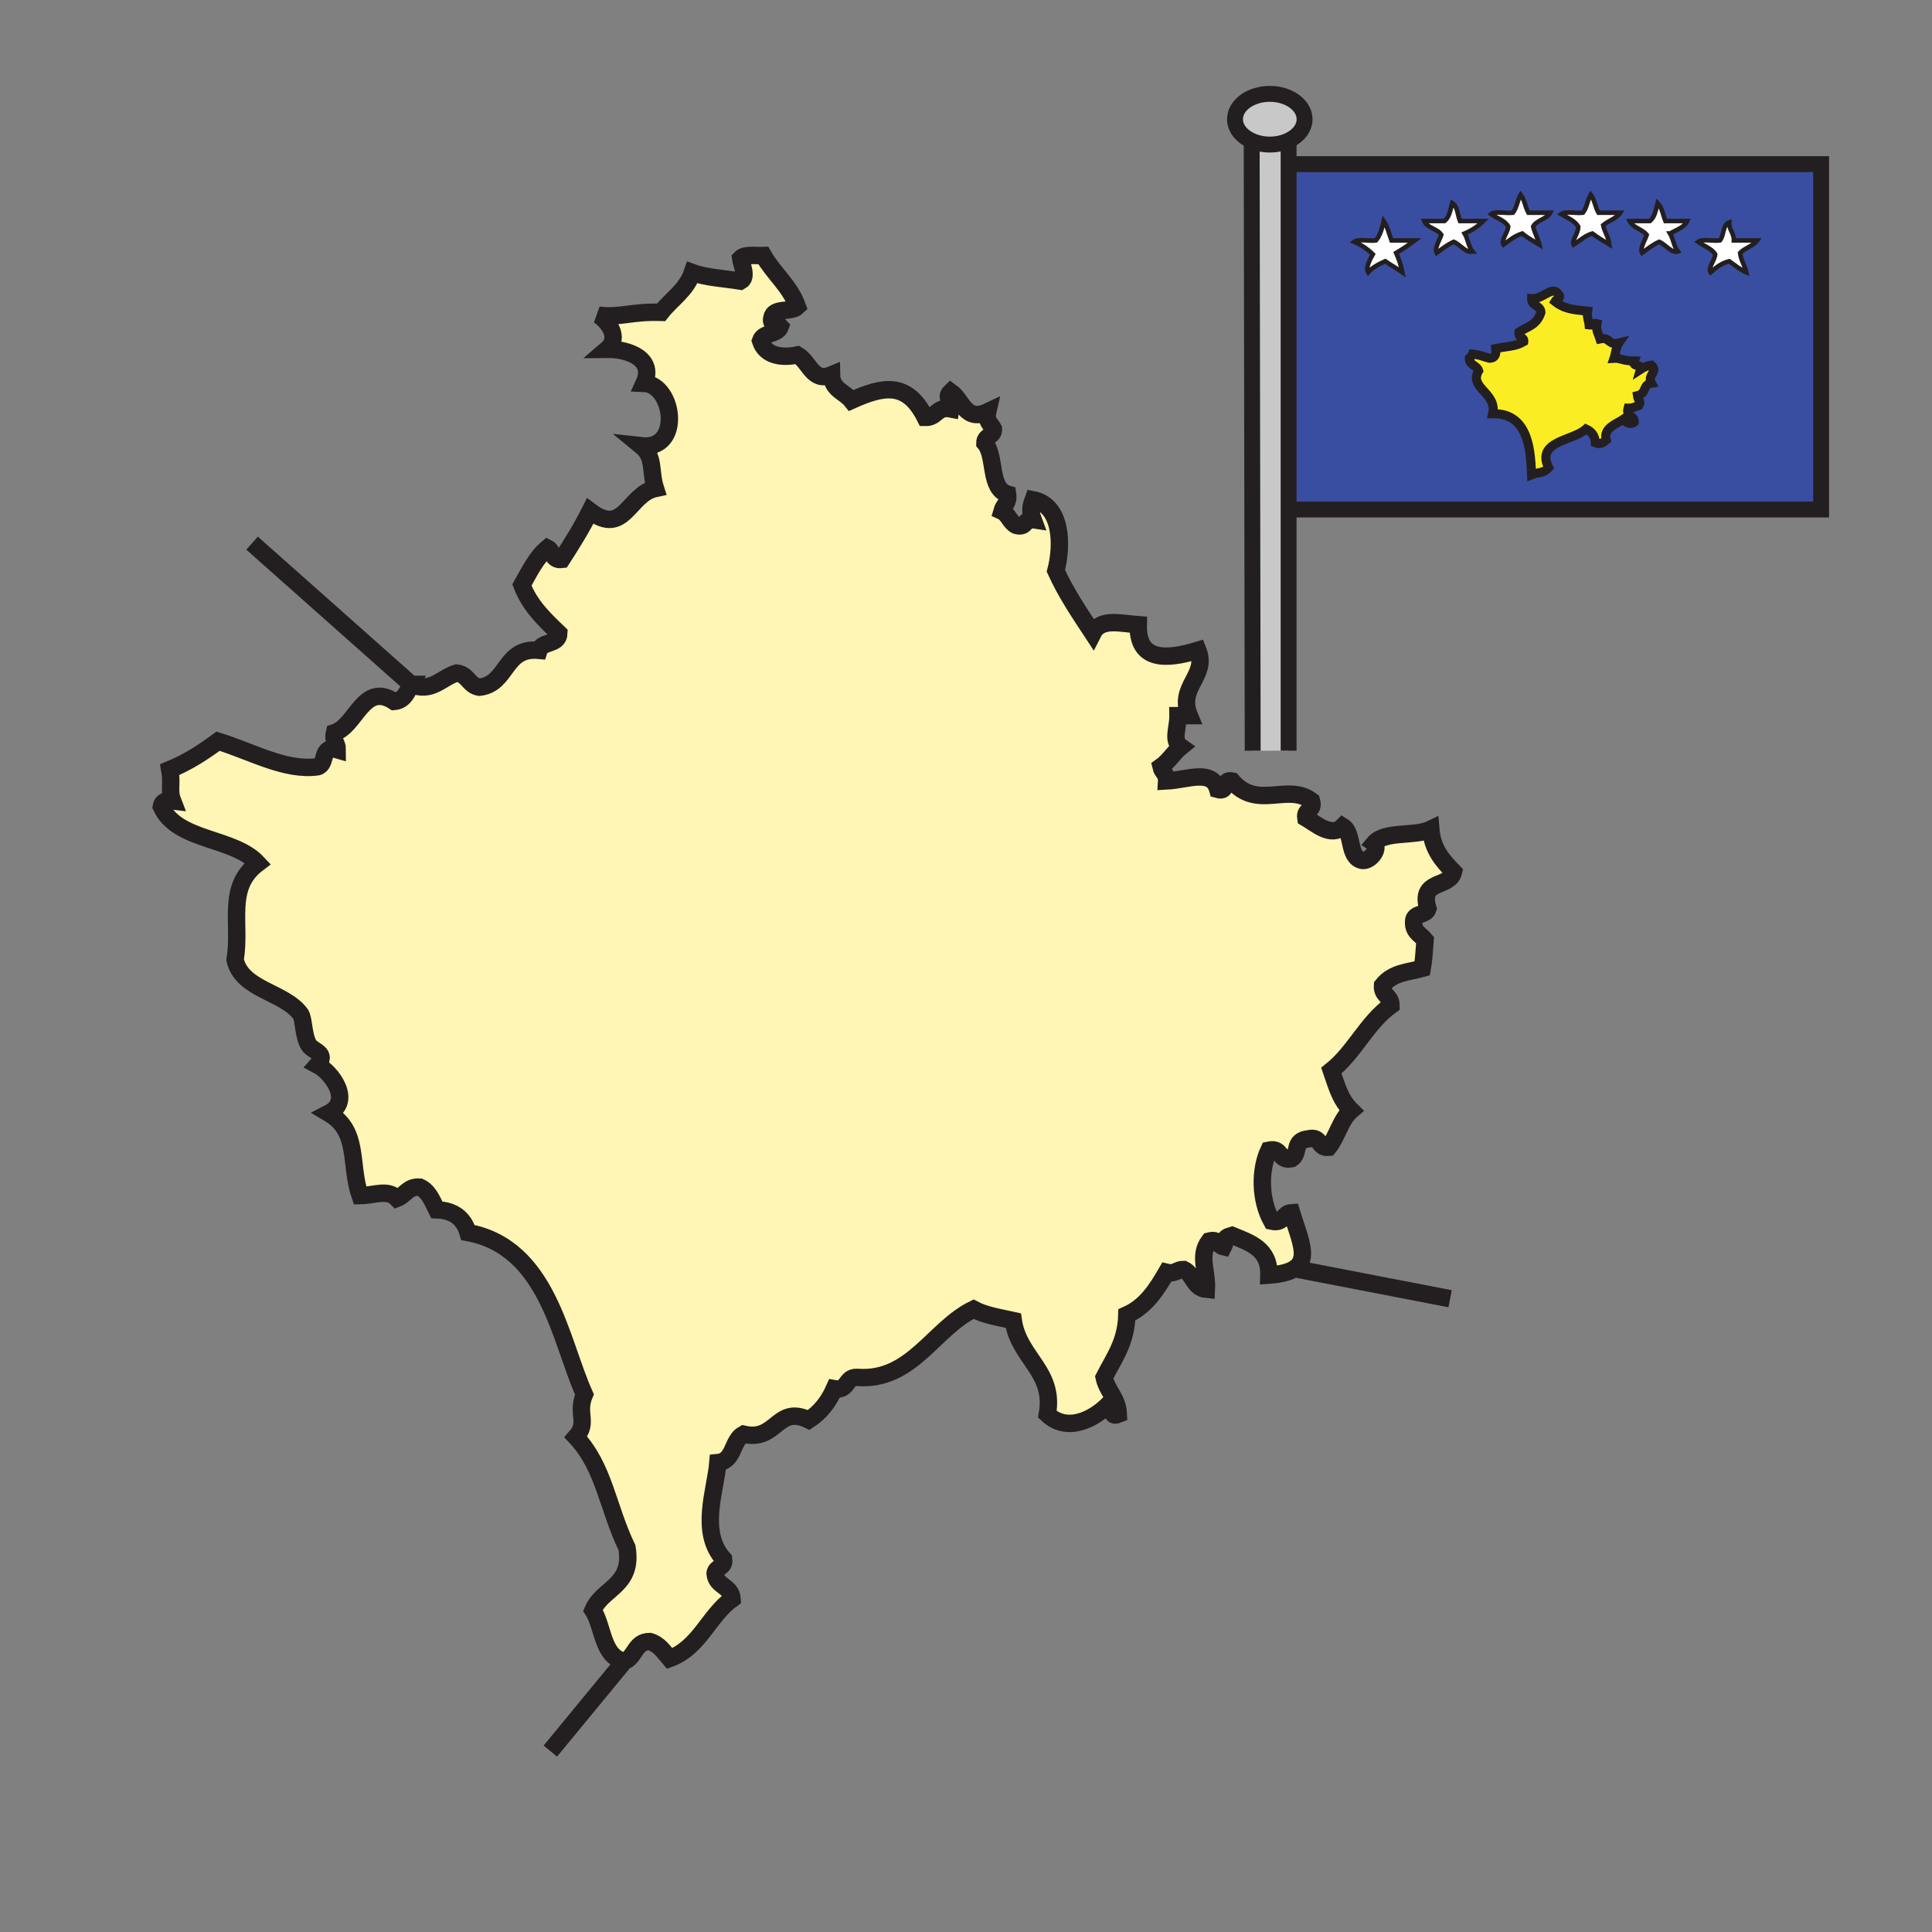 <svg height="850.89" viewBox="0 0 850.89 850.89" width="850.89" xmlns="http://www.w3.org/2000/svg"><rect x="0" y="0" width="850.89" height="850.89" fill="#808080" stroke="none"/><path d="m761.58 115.05c-3.58.88-5.87 2.91-8.22 4.89-1.25-1.95 1.87-5.24 2.05-7.94-1.59-2.66-5.09-3.61-7.54-5.5 1.85-1.4 6.61-.21 9.6-.61 1.94-2.14 1.07-6.78 4.11-7.94-.12 3.36 2.12 4.63 2.06 7.94h10.28c-1.79 2.48-5.45 3.29-7.54 5.5.34 3.36 2.11 5.44 2.74 8.55-2.89-1.29-5.13-3.17-7.54-4.89zm-43.87-17.7h8.91c2.22-1.7 2.64-4.98 3.43-7.94 1.931 1.94 2.36 5.23 3.431 7.94h9.6c-1.32 2.89-4.811 3.85-7.55 5.49 1.43 2.39 1.71 5.8 3.43 7.93-2.65.93-5.54-3.18-8.22-4.27-2.9 1.29-5.141 3.16-7.54 4.89-1.141-1.85 1.33-5.72 2.05-7.94-1.951-2.54-6.071-3.14-7.541-6.1zm-22.62 2.43c-1.62-2.62-4.77-3.88-7.54-5.49 1.851-1.41 6.61-.22 9.601-.61 1.72-2.13 2-5.55 3.43-7.94 1.71 2.14 2 5.55 3.42 7.94h9.6c-1.67 2.59-5.22 3.49-7.54 5.5.631 3.1 2.4 5.18 2.74 8.54-2.6-1.55-5.13-3.16-7.54-4.88-3.41 1.03-5.49 3.25-8.22 4.88-.961-1.69 2.159-4.97 2.049-7.94zm-32.9 7.94c-1.24-1.94 1.88-5.23 2.06-7.94-1.45-2.78-5.06-3.62-7.54-5.49 1.85-1.41 6.61-.22 9.6-.61 1.71-2.13 2-5.55 3.421-7.94 1.72 2.14 2 5.55 3.43 7.94h9.6c-1.56 2.88-5.979 3.22-7.54 6.1.681 2.86 2.061 5.09 2.74 7.94-2.59-1.55-5.32-2.99-7.54-4.88-3.381 1.06-5.691 3.07-8.231 4.88z" fill="#fff"/><path d="m647.11 157.79c.649-.45 1.04-1.11 1.38-1.83 4.18.47 4.34 1.04 7.54 1.83 2.489-.02 3-1.8 2.739-4.28 5.45-1.16 8.4-.77 12.341-3.05.26-2.26-2.78-1.6-2.061-4.27 3.62-2.34 7.79-2.96 9.59-8.55-.01-3.25-4.199-2.76-4.109-6.11 5.42.43 9.31-6.72 12.34-1.22.12 1.53-1.54 1.48-2.061 2.45 4.37 3.49 8.48 3.66 14.4 4.27-.41 2.6.49 4.04.68 6.11 1.65.24 1.49-1.12 3.431-.62-.551 3.14.729 4.64 1.37 6.72 4.489-.94 3.52 2.97 8.229 1.83-1.229 1.76-1.32 4.53-2.06 6.72 2.779-.18 3.949 1.18 8.909 1.22-1.09 3 3.54.92 2.74 3.66 1.32-.86 2.76-1.61 4.8-1.83 3.221 2.95-2.069 4.27 0 7.94-4.01.64-1.84 4.38-6.17 5.49.25 2.19 1.841 2.24.69 4.28-1.53.47-2.68 1.28-4.8 1.22-1.05 3.78 2.96 3.06 2.739 6.11-1.81 1.53-4-.03-4.8-1.22-2.93 1.99-9.109 3.93-7.54 9.15-1.43 1.21-2.79 2.04-4.8 1.22-.11-3.15-1.71-4.98-4.11-6.1-5.75 5.29-22.3 5.26-16.449 17.09-2.32 2.55-4.37 1.77-7.54 3.06-.44-8.54-.471-27.35-17.13-26.87 2.069-9.23-10.721-11.36-6.17-18.93-.738-2.39-4.138-2.42-4.118-5.49z" fill="#fbed24"/><path d="m627.24 97.35h8.91c2.21-1.7 2.64-4.98 3.42-7.94 2.41 1.51 2.35 5.24 3.43 7.94h10.28c-2.25 2.26-4.971 4.11-8.221 5.49 1.431 2.39 1.71 5.8 3.431 7.93-2.66.93-5.55-3.18-8.23-4.27-2.89 1.29-5.13 3.16-7.54 4.89-1.13-1.85 1.33-5.72 2.061-7.94-1.681-2.78-6.231-3-7.541-6.1zm-17.14 17.7c-2.89 1.29-5.619 2.73-7.54 4.89-1.279-1.99.971-6.05 2.061-7.94-2.26-2.27-4.98-4.12-8.23-5.5 1.851-1.4 6.61-.21 9.601-.61 1.87-2.2 2.689-5.33 3.42-8.54 1.64 2.4 2.37 5.62 3.43 8.54h10.28c-2.58 1.98-5.33 3.8-8.22 5.5 1.149 2.63 2.119 5.43 2.739 8.55-2.411-1.72-5.121-3.17-7.541-4.89z" fill="#fff"/><path d="m757.47 105.89c-2.989.4-7.75-.79-9.6.61 2.45 1.89 5.95 2.84 7.54 5.5-.18 2.7-3.3 5.99-2.05 7.94 2.35-1.98 4.64-4.01 8.22-4.89 2.41 1.72 4.65 3.6 7.54 4.89-.63-3.11-2.4-5.19-2.74-8.55 2.09-2.21 5.75-3.02 7.54-5.5h-10.28c.061-3.31-2.18-4.58-2.06-7.94-3.04 1.16-2.17 5.8-4.11 7.94zm-26.73.61c2.68 1.09 5.569 5.2 8.22 4.27-1.72-2.13-2-5.54-3.43-7.93 2.739-1.64 6.229-2.6 7.55-5.49h-9.6c-1.07-2.71-1.5-6-3.431-7.94-.79 2.96-1.21 6.24-3.43 7.94h-8.91c1.47 2.96 5.59 3.56 7.54 6.1-.72 2.22-3.19 6.09-2.05 7.94 2.401-1.73 4.641-3.6 7.541-4.89zm-33.59-12.82c-2.99.39-7.75-.8-9.601.61 2.771 1.61 5.92 2.87 7.54 5.49.11 2.97-3.01 6.25-2.05 7.94 2.729-1.63 4.81-3.85 8.22-4.88 2.41 1.72 4.94 3.33 7.54 4.88-.34-3.36-2.109-5.44-2.74-8.54 2.32-2.01 5.87-2.91 7.54-5.5h-9.6c-1.42-2.39-1.71-5.8-3.42-7.94-1.429 2.39-1.709 5.81-3.429 7.94zm-32.9 6.1c-.18 2.71-3.3 6-2.06 7.94 2.54-1.81 4.85-3.82 8.229-4.88 2.22 1.89 4.95 3.33 7.54 4.88-.68-2.85-2.06-5.08-2.74-7.94 1.561-2.88 5.98-3.22 7.54-6.1h-9.6c-1.43-2.39-1.71-5.8-3.43-7.94-1.421 2.39-1.711 5.81-3.421 7.94-2.989.39-7.75-.8-9.6.61 2.482 1.87 6.092 2.71 7.542 5.49zm-8.22 58.01c-3.2-.79-3.36-1.36-7.54-1.83-.34.72-.73 1.38-1.38 1.83-.021 3.07 3.38 3.1 4.12 5.49-4.551 7.57 8.239 9.7 6.17 18.93 16.659-.48 16.689 18.33 17.13 26.87 3.17-1.29 5.22-.51 7.54-3.06-5.851-11.83 10.699-11.8 16.449-17.09 2.4 1.12 4 2.95 4.11 6.1 2.01.82 3.37-.01 4.8-1.22-1.569-5.22 4.61-7.16 7.54-9.15.8 1.19 2.99 2.75 4.8 1.22.221-3.05-3.789-2.33-2.739-6.11 2.12.06 3.27-.75 4.8-1.22 1.15-2.04-.44-2.09-.69-4.28 4.33-1.11 2.16-4.85 6.17-5.49-2.069-3.67 3.221-4.99 0-7.94-2.04.22-3.479.97-4.8 1.83.8-2.74-3.83-.66-2.74-3.66-4.96-.04-6.13-1.4-8.909-1.22.739-2.19.83-4.96 2.06-6.72-4.71 1.14-3.74-2.77-8.229-1.83-.641-2.08-1.921-3.58-1.37-6.72-1.94-.5-1.78.86-3.431.62-.189-2.07-1.09-3.51-.68-6.11-5.92-.61-10.03-.78-14.4-4.27.521-.97 2.181-.92 2.061-2.45-3.03-5.5-6.92 1.65-12.34 1.22-.09 3.35 4.1 2.86 4.109 6.11-1.8 5.59-5.97 6.21-9.59 8.55-.72 2.67 2.32 2.01 2.061 4.27-3.94 2.28-6.891 1.89-12.341 3.05.259 2.48-.251 4.26-2.741 4.28zm-15.77-51.29c2.681 1.09 5.57 5.2 8.23 4.27-1.721-2.13-2-5.54-3.431-7.93 3.25-1.38 5.971-3.23 8.221-5.49h-10.28c-1.08-2.7-1.02-6.43-3.43-7.94-.78 2.96-1.21 6.24-3.42 7.94h-8.91c1.31 3.1 5.859 3.32 7.54 6.1-.73 2.22-3.19 6.09-2.061 7.94 2.411-1.73 4.651-3.6 7.541-4.89zm-71.75-34.22h233.55v152.13h-234.53v-152.13zm37.48 33.61c-2.99.4-7.75-.79-9.601.61 3.25 1.38 5.971 3.23 8.23 5.5-1.09 1.89-3.34 5.95-2.061 7.94 1.921-2.16 4.65-3.6 7.54-4.89 2.42 1.72 5.131 3.17 7.54 4.89-.62-3.12-1.59-5.92-2.739-8.55 2.89-1.7 5.64-3.52 8.22-5.5h-10.28c-1.06-2.92-1.79-6.14-3.43-8.54-.729 3.21-1.549 6.34-3.419 8.54z" fill="#394ea1"/><path d="m567.53 61.89c-2.391 1.13-5.24 1.78-8.29 1.78-2.931 0-5.66-.6-7.98-1.64-4.399-1.96-7.34-5.49-7.34-9.52 0-6.17 6.86-11.17 15.32-11.17s15.319 5 15.319 11.17c.001 3.94-2.799 7.4-7.029 9.38z" fill="#c8c8c8"/><path d="m559.24 63.67c3.05 0 5.899-.65 8.29-1.78v268.74h-15.82l-.45-268.6c2.32 1.04 5.05 1.64 7.98 1.64z" fill="#c8c8c8"/><path d="m486.29 606.62c1.29 6.21 5.979 9.03 6.25 16.26-4.92 2.01-.43-5.399-3.75-5-6.58 7.03-18.63 13.42-27.521 5 3.421-19.03-12.539-24.53-15.01-41.28-6.14-1.359-12.63-2.369-17.51-5-17.68 8.62-27.25 31.9-51.28 30.021-5.25-.24-3.87 6.14-10.01 5.01-2.55 5.78-6.21 10.47-11.26 13.75-14.11-6.85-14.02 9.74-28.76 6.26-5.14 2.78-4.02 11.83-11.26 12.511-1.04 12.27-8.33 30.619 2.5 42.529.59 3.92-3.37 3.301-3.75 6.25.4 5.84 7.09 5.41 7.5 11.261-10.4 7.52-14.37 21.479-27.52 26.26-2.51-2.9-4.55-6.28-8.75-7.5-6.67 0-6.34 7-11.26 8.76-9.81-2.29-9.04-15.15-13.76-22.52 4.21-9.96 17.73-10.62 15.01-27.521-8.62-17.85-9.95-35.28-22.51-48.78 5.73-6.489.12-10.17 3.75-18.76-10.74-23.88-16.05-64.78-51.29-71.3-1.81-6.11-6.1-9.74-13.75-10.01-1.96-3.88-3.48-8.2-7.51-10-5.3-.301-6.36 3.649-10.01 5-4.09-4.24-9.72-1.351-16.26-1.25-4.76-13.87-.14-28.25-13.76-36.271 10.54-5.399 1.32-17.979-5-21.27 4.68-5.23-1.94-5.91-3.75-8.75-2.56-4.021-2.16-11.62-3.75-13.761-7.23-9.739-25.73-10.489-28.77-23.77 2.7-16.38-4.07-31.91 10-42.53-10.84-11.67-35.48-9.54-42.52-25.01.3-2.2 2.15-2.85 5-2.5-1.8-4.63-.08-7.19-1.25-13.76 8-3.26 14.79-7.72 21.26-12.51 14.72 4.53 29.68 13.22 43.78 11.26 4.41-1.02 1.07-9.78 8.76-7.51.03-2.95-2.16-3.68-1.25-7.5 9.6-3.06 12.76-22.55 26.26-13.76 4.58-.43 5.73-4.29 7.51-7.51 9 3.82 13.29-2.93 20.01-5 4.92.5 5.34 5.5 10.01 6.25 12.77-1.4 10.61-17.74 26.27-16.26 1.31-4.1 8.57-2.26 8.75-7.5-6.39-6.13-12.84-12.18-16.26-21.27 3.31-5.86 6.25-12.1 11.26-16.26 2.49 1.26 1.97 5.53 6.25 5.01 4.43-6.84 8.75-13.77 12.51-21.27 15.02 11.42 16.95-7.53 28.77-10-2.49-7.79-.14-13.76-6.26-18.77 18.27 2.05 14.37-27 1.26-27.52 4.84-10.53-6.39-15.1-16.26-15 6.1-5.22.25-12.45-3.76-15.02 10.01 1.17 14.24-1.66 27.52-1.25 4.56-5.86 11.13-9.71 13.76-17.51 6.12 2.23 14.1 2.59 21.26 3.76 3.23-1.72.28-7.67 0-10.01 1.82-1.93 6.41-1.1 10.01-1.25 4.54 7.97 11.7 13.32 15.01 22.51-2.75 2.67-10.67.18-11.26 5.01-.86 3.36 2.59 2.41 3.75 3.75-1.32 3.67-7.52 2.48-8.75 6.25 2.2 6.9 9.69 7.61 16.26 6.26 5.4 3.06 6.58 12.27 15.01 8.75.11 6.56 5.81 7.53 8.76 11.26 14.15-6.36 24.58-8.33 32.52 7.51 5.13.13 5.01-5 11.25-3.76.63-3.93-2.72-4.89 0-7.5 5.16 3.63 6.41 13.43 16.27 8.75-.99 4.33 1.391 5.28 2.5 7.51.2 3.53-3.76 2.91-3.76 6.25 4.98 5.87 1.65 20.04 10.01 22.52.601 3.93-1.779 4.89-2.5 7.5 2.86 1.31 3.48 4.87 6.25 6.26 4.681 1.33 3.57-3.11 7.51-2.51-1.31-3.54-1.31-5.21 0-8.75 12.65 2.48 13.011 19.9 10 31.27 4.561 10.04 10.48 18.71 16.271 27.52 3.39-6.75 11.479-4.41 20.01-3.76-.38 15.91 11.83 15.66 26.271 11.26 4.54 11.37-9.08 15.95-3.761 28.77h-5c.08 5.48-2.77 10.96 1.25 13.76-3.229 2.61-5.329 6.35-8.75 8.76.53 2.38 2.69 3.14 2.5 6.25 9.24-.48 20-5.45 22.511 3.75 4.67 1.33 1.979-4.69 6.26-3.75 11.1 13.04 24.439.75 35.02 8.76 1.341 4.67-3.109 3.56-2.5 7.5 4.511 2.65 11.28 8.82 16.261 3.75 4.899 3.02 2.05 13.79 8.75 15.01 3.689.27 7.63-5.6 5.01-7.5 4.729-5.69 18-2.85 25.01-6.25.71 8.87 5.28 13.89 10.01 18.76-1.76 7.41-15.279 3.06-11.26 16.26-.84 2.9-5.68 1.82-6.25 5-.59 5.17 2.95 6.22 5 8.76-.45 5.95-.68 9.35-1.25 12.5-6.27 1.74-12.87 1.72-17.51 7.51-.32 4.48 3.75 4.58 3.75 8.75-10.67 7.681-16.07 20.63-26.271 28.771 2.83 8.29 4.23 13.029 8.761 17.51-4.721 4.05-6.11 11.41-10.011 16.27-4.64.471-3.27-5.069-8.75-3.76-7.27.79-3.68 6.16-7.51 8.76-5.85 1.261-4.149-5.02-10-3.75-4.05 8.561-4.07 21.69 1.25 31.271 5.36 1.189 4.83-3.51 8.75-3.75 4.62 15.21 11.28 26-10 27.51.34-11.6-8.28-14.24-16.26-17.51-4.42 1.26-2.29 2.16-3.76 5.01-2.38-.54-2.261-3.58-6.25-2.51-4.851 6.5-.83 12.979-1.25 21.27-5.71-.54-5.73-6.779-10.011-8.76-2.939-.03-3.68 2.16-7.5 1.25-4.439 7.66-9.17 15.03-17.52 18.76-.31 12.189-5.81 19.209-10 27.519z" fill="#fff5b4"/><g fill="none"><g stroke="#231f20"><path d="m568.51 72.28h233.55v152.13h-232.15m-18.65-162.38c-4.399-1.96-7.34-5.49-7.34-9.52 0-6.17 6.86-11.17 15.32-11.17s15.319 5 15.319 11.17c0 3.94-2.8 7.4-7.029 9.38-2.391 1.13-5.24 1.78-8.29 1.78-2.93 0-5.66-.6-7.98-1.64z" stroke-width="7"/><path d="m551.26 61.73v.3l.45 268.6m15.82-269.46v269.46" stroke-width="7"/><path d="m682.76 93.68c-1.56 2.88-5.979 3.22-7.54 6.1.681 2.86 2.061 5.09 2.74 7.94-2.59-1.55-5.32-2.99-7.54-4.88-3.38 1.06-5.689 3.07-8.229 4.88-1.24-1.94 1.88-5.23 2.06-7.94-1.45-2.78-5.06-3.62-7.54-5.49 1.85-1.41 6.61-.22 9.6-.61 1.71-2.13 2-5.55 3.421-7.94 1.72 2.14 2 5.55 3.43 7.94zm-34.27 17.09c-2.66.93-5.55-3.18-8.23-4.27-2.89 1.29-5.13 3.16-7.54 4.89-1.13-1.85 1.33-5.72 2.061-7.94-1.681-2.78-6.23-3-7.54-6.1h8.91c2.21-1.7 2.64-4.98 3.42-7.94 2.41 1.51 2.35 5.24 3.43 7.94h10.28c-2.25 2.26-4.971 4.11-8.221 5.49 1.43 2.39 1.71 5.8 3.43 7.93zm87.04-7.93c1.43 2.39 1.71 5.8 3.43 7.93-2.65.93-5.54-3.18-8.22-4.27-2.9 1.29-5.141 3.16-7.54 4.89-1.141-1.85 1.33-5.72 2.05-7.94-1.95-2.54-6.07-3.14-7.54-6.1h8.91c2.22-1.7 2.64-4.98 3.43-7.94 1.931 1.94 2.36 5.23 3.431 7.94h9.6c-1.321 2.89-4.811 3.85-7.551 5.49zm-120.63 8.55c1.149 2.63 2.119 5.43 2.739 8.55-2.409-1.72-5.12-3.17-7.54-4.89-2.89 1.29-5.619 2.73-7.54 4.89-1.279-1.99.971-6.05 2.061-7.94-2.26-2.27-4.98-4.12-8.23-5.5 1.851-1.4 6.61-.21 9.601-.61 1.87-2.2 2.689-5.33 3.42-8.54 1.64 2.4 2.37 5.62 3.43 8.54h10.28c-2.581 1.98-5.331 3.8-8.221 5.5zm140.51.61c-1.59-2.66-5.09-3.61-7.54-5.5 1.85-1.4 6.61-.21 9.6-.61 1.94-2.14 1.07-6.78 4.11-7.94-.12 3.36 2.12 4.63 2.06 7.94h10.28c-1.79 2.48-5.45 3.29-7.54 5.5.34 3.36 2.11 5.44 2.74 8.55-2.89-1.29-5.13-3.17-7.54-4.89-3.58.88-5.87 2.91-8.22 4.89-1.25-1.95 1.87-5.24 2.05-7.94z" stroke-width="2"/><path d="m669.05 146.19c3.62-2.34 7.79-2.96 9.59-8.55-.01-3.25-4.199-2.76-4.109-6.11 5.42.43 9.31-6.72 12.34-1.22.12 1.53-1.54 1.48-2.061 2.45 4.37 3.49 8.48 3.66 14.4 4.27-.41 2.6.49 4.04.68 6.11 1.65.24 1.49-1.12 3.431-.62-.551 3.14.729 4.64 1.37 6.72 4.489-.94 3.52 2.97 8.229 1.83-1.229 1.76-1.32 4.53-2.06 6.72 2.779-.18 3.949 1.18 8.909 1.22-1.09 3 3.54.92 2.74 3.66 1.32-.86 2.76-1.61 4.8-1.83 3.221 2.95-2.069 4.27 0 7.94-4.01.64-1.84 4.38-6.17 5.49.25 2.19 1.841 2.24.69 4.28-1.53.47-2.68 1.28-4.8 1.22-1.05 3.78 2.96 3.06 2.739 6.11-1.81 1.53-4-.03-4.8-1.22-2.93 1.99-9.109 3.93-7.54 9.15-1.43 1.21-2.79 2.04-4.8 1.22-.11-3.15-1.71-4.98-4.11-6.1-5.75 5.29-22.3 5.26-16.449 17.09-2.32 2.55-4.37 1.77-7.54 3.06-.44-8.54-.471-27.35-17.13-26.87 2.069-9.23-10.721-11.36-6.17-18.93-.74-2.39-4.141-2.42-4.12-5.49.649-.45 1.04-1.11 1.38-1.83 4.18.47 4.34 1.04 7.54 1.83 2.489-.02 3-1.8 2.739-4.28 5.45-1.16 8.4-.77 12.341-3.05.261-2.26-2.779-1.6-2.059-4.27z" stroke-width="4"/><path d="m706.06 99.18c.631 3.1 2.4 5.18 2.74 8.54-2.6-1.55-5.13-3.16-7.54-4.88-3.41 1.03-5.49 3.25-8.22 4.88-.96-1.69 2.16-4.97 2.05-7.94-1.62-2.62-4.77-3.88-7.54-5.49 1.851-1.41 6.61-.22 9.601-.61 1.72-2.13 2-5.55 3.43-7.94 1.71 2.14 2 5.55 3.42 7.94h9.6c-1.671 2.59-5.221 3.49-7.541 5.5z" stroke-width="2"/><path d="m181.09 301.42c9 3.82 13.29-2.93 20.01-5 4.92.5 5.34 5.5 10.01 6.25 12.77-1.4 10.61-17.74 26.27-16.26 1.31-4.1 8.57-2.26 8.75-7.5-6.39-6.13-12.84-12.18-16.26-21.27 3.31-5.86 6.25-12.1 11.26-16.26 2.49 1.26 1.97 5.53 6.25 5.01 4.43-6.84 8.75-13.77 12.51-21.27 15.02 11.42 16.95-7.53 28.77-10-2.49-7.79-.14-13.76-6.26-18.77 18.27 2.05 14.37-27 1.26-27.52 4.84-10.53-6.39-15.1-16.26-15 6.1-5.22.25-12.45-3.76-15.02 10.01 1.17 14.24-1.66 27.52-1.25 4.56-5.86 11.13-9.71 13.76-17.51 6.12 2.23 14.1 2.59 21.26 3.76 3.23-1.72.28-7.67 0-10.01 1.82-1.93 6.41-1.1 10.01-1.25 4.54 7.97 11.7 13.32 15.01 22.51-2.75 2.67-10.67.18-11.26 5.01-.86 3.36 2.59 2.41 3.75 3.75-1.32 3.67-7.52 2.48-8.75 6.25 2.2 6.9 9.69 7.61 16.26 6.26 5.4 3.06 6.58 12.27 15.01 8.75.11 6.56 5.81 7.53 8.76 11.26 14.15-6.36 24.58-8.33 32.52 7.51 5.13.13 5.01-5 11.25-3.76.63-3.93-2.72-4.89 0-7.5 5.16 3.63 6.41 13.43 16.27 8.75-.99 4.33 1.391 5.28 2.5 7.51.2 3.53-3.76 2.91-3.76 6.25 4.98 5.87 1.65 20.04 10.01 22.52.601 3.93-1.779 4.89-2.5 7.5 2.86 1.31 3.48 4.87 6.25 6.26 4.681 1.33 3.57-3.11 7.51-2.51-1.31-3.54-1.31-5.21 0-8.75 12.65 2.48 13.011 19.9 10 31.27 4.561 10.04 10.48 18.71 16.271 27.52 3.39-6.75 11.479-4.41 20.01-3.76-.38 15.91 11.83 15.66 26.271 11.26 4.54 11.37-9.08 15.95-3.761 28.77h-5c.08 5.48-2.77 10.96 1.25 13.76-3.229 2.61-5.329 6.35-8.75 8.76.53 2.38 2.69 3.14 2.5 6.25 9.24-.48 20-5.45 22.511 3.75 4.67 1.33 1.979-4.69 6.26-3.75 11.1 13.04 24.439.75 35.02 8.76 1.341 4.67-3.109 3.56-2.5 7.5 4.511 2.65 11.28 8.82 16.261 3.75 4.899 3.02 2.05 13.79 8.75 15.01 3.689.27 7.63-5.6 5.01-7.5 4.729-5.69 18-2.85 25.01-6.25.71 8.87 5.28 13.89 10.01 18.76-1.76 7.41-15.279 3.06-11.26 16.26-.84 2.9-5.68 1.82-6.25 5-.59 5.17 2.95 6.22 5 8.76-.45 5.95-.68 9.35-1.25 12.5-6.27 1.74-12.87 1.72-17.51 7.51-.32 4.48 3.75 4.58 3.75 8.75-10.67 7.681-16.07 20.63-26.271 28.771 2.83 8.29 4.23 13.029 8.761 17.51-4.721 4.05-6.11 11.41-10.011 16.27-4.64.471-3.27-5.069-8.75-3.76-7.27.79-3.68 6.16-7.51 8.76-5.85 1.261-4.149-5.02-10-3.75-4.05 8.561-4.07 21.69 1.25 31.271 5.36 1.189 4.83-3.51 8.75-3.75 4.62 15.21 11.28 26-10 27.51.34-11.6-8.28-14.24-16.26-17.51-4.42 1.26-2.29 2.16-3.76 5.01-2.38-.54-2.261-3.58-6.25-2.51-4.851 6.5-.83 12.979-1.25 21.27-5.71-.54-5.73-6.779-10.011-8.76-2.939-.03-3.68 2.16-7.5 1.25-4.439 7.66-9.17 15.03-17.52 18.76-.31 12.19-5.81 19.21-10 27.521 1.29 6.21 5.979 9.03 6.25 16.26-4.92 2.01-.43-5.399-3.75-5-6.58 7.03-18.63 13.42-27.521 5 3.421-19.03-12.539-24.53-15.01-41.28-6.14-1.359-12.63-2.369-17.51-5-17.68 8.62-27.25 31.9-51.28 30.021-5.25-.24-3.87 6.14-10.01 5.01-2.55 5.78-6.21 10.47-11.26 13.75-14.11-6.85-14.02 9.74-28.76 6.26-5.14 2.78-4.02 11.83-11.26 12.511-1.04 12.27-8.33 30.619 2.5 42.529.59 3.92-3.37 3.301-3.75 6.25.4 5.84 7.09 5.41 7.5 11.261-10.4 7.52-14.37 21.479-27.52 26.26-2.51-2.9-4.55-6.28-8.75-7.5-6.67 0-6.34 7-11.26 8.76-9.81-2.29-9.04-15.15-13.76-22.52 4.21-9.96 17.73-10.62 15.01-27.521-8.62-17.85-9.95-35.28-22.51-48.78 5.73-6.489.12-10.17 3.75-18.76-10.74-23.88-16.05-64.78-51.29-71.3-1.81-6.11-6.1-9.74-13.75-10.01-1.96-3.88-3.48-8.2-7.51-10-5.3-.301-6.36 3.649-10.01 5-4.09-4.24-9.72-1.351-16.26-1.25-4.76-13.87-.14-28.25-13.76-36.271 10.54-5.399 1.32-17.979-5-21.27 4.68-5.23-1.94-5.91-3.75-8.75-2.56-4.021-2.16-11.62-3.75-13.761-7.23-9.739-25.73-10.489-28.77-23.77 2.7-16.38-4.07-31.91 10-42.53-10.84-11.67-35.48-9.54-42.52-25.01.3-2.2 2.15-2.85 5-2.5-1.8-4.63-.08-7.19-1.25-13.76 8-3.26 14.79-7.72 21.26-12.51 14.72 4.53 29.68 13.22 43.78 11.26 4.41-1.02 1.07-9.78 8.76-7.51.03-2.95-2.16-3.68-1.25-7.5 9.6-3.06 12.76-22.55 26.26-13.76 4.58-.432 5.73-4.292 7.51-7.512zm93.81 430.29-32.52 39.5m328.4-212.36 67.87 13.13m-457.56-270.56-70.07-62.21" stroke-width="7.663"/></g><path clip-rule="evenodd" d="m.25.25h850.394v850.394h-850.394z"/></g></svg>
